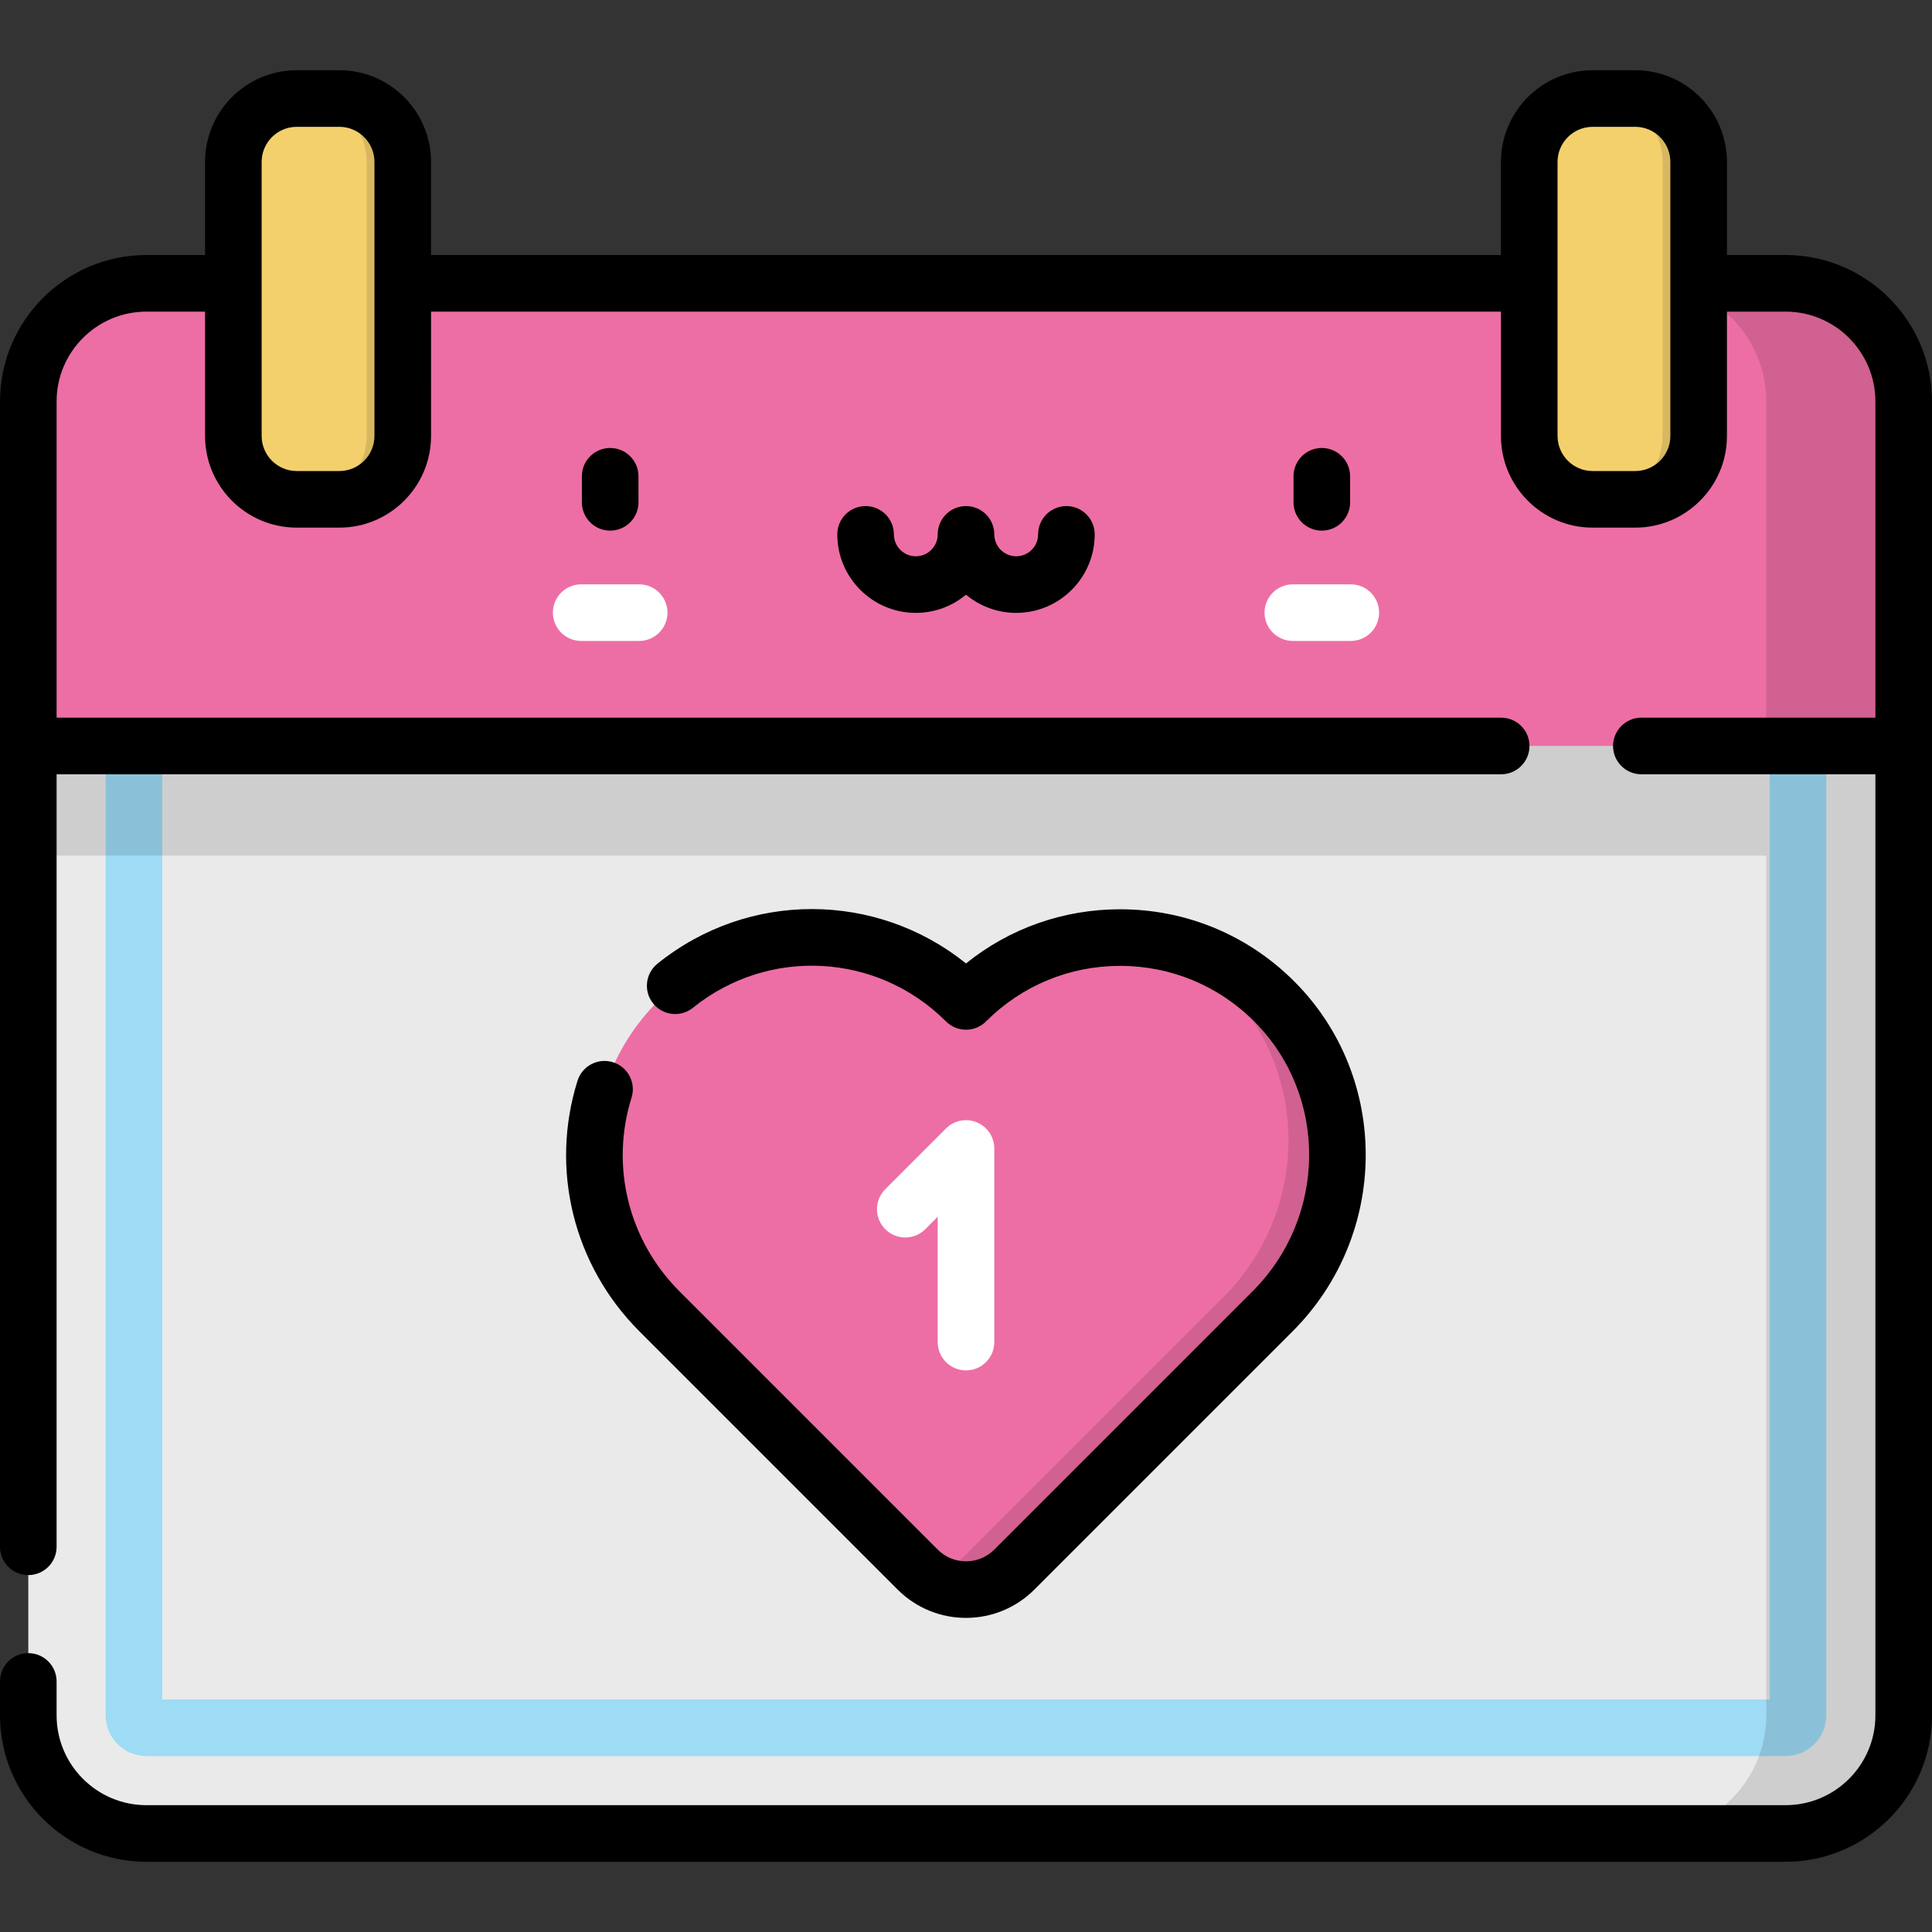 <?xml version="1.0" encoding="iso-8859-1"?>
<!-- Generator: Adobe Illustrator 19.0.0, SVG Export Plug-In . SVG Version: 6.00 Build 0)  -->
<svg version="1.1" id="Capa_1" xmlns="http://www.w3.org/2000/svg" xmlns:xlink="http://www.w3.org/1999/xlink" x="0px" y="0px"
	 viewBox="0 0 512 512" style="enable-background:new 0 0 512 512;" xml:space="preserve">
<rect x="0" y="0" width="512" height="512" fill="#333333" stroke="none"/>
<path style="fill:#EAEAEA;" d="M473.192,75.083H38.808C21.517,75.083,7.5,89.1,7.5,106.391v348.191
	c0,17.291,14.017,31.308,31.308,31.308h434.384c17.291,0,31.308-14.017,31.308-31.308V106.391
	C504.5,89.1,490.483,75.083,473.192,75.083z"/>
<path style="fill:#9EDBF5;" d="M473.192,465.382H38.808c-5.955,0-10.8-4.845-10.8-10.8V106.391c0-5.955,4.845-10.8,10.8-10.8
	h434.384c5.955,0,10.8,4.845,10.8,10.8v348.191C483.992,460.537,479.147,465.382,473.192,465.382z M43.008,450.382h425.983v-339.79
	H43.008V450.382z"/>
<g>
	<path style="fill:#ED6EA4;" d="M473.192,75.083H38.808C21.517,75.083,7.5,89.1,7.5,106.391v91.3h497v-91.3
		C504.5,89.1,490.483,75.083,473.192,75.083z"/>
	<path style="fill:#ED6EA4;" d="M256,265.388c-22.605-22.605-59.286-22.557-81.831,0.145c-22.495,22.652-21.986,59.412,0.587,81.986
		l68.452,68.452c7.064,7.065,18.518,7.065,25.583,0l68.452-68.452c22.573-22.574,23.083-59.334,0.587-81.986
		C315.286,242.831,278.605,242.782,256,265.388z"/>
</g>
<path style="fill:#FFFFFF;" d="M256,363.169c-4.142,0-7.5-3.358-7.5-7.5v-33.205l-3.289,3.289c-2.929,2.929-7.678,2.929-10.606,0
	c-2.929-2.929-2.929-7.678,0-10.607l16.092-16.092c2.145-2.145,5.371-2.786,8.173-1.626c2.803,1.161,4.63,3.896,4.63,6.929v51.312
	C263.5,359.811,260.142,363.169,256,363.169z"/>
<path style="opacity:0.12;enable-background:new    ;" d="M337.831,265.532c-8.821-8.882-19.805-14.296-31.264-16.242
	c6.645,2.839,12.868,6.977,18.276,12.422c22.495,22.651,21.986,59.412-0.587,81.986l-68.452,68.452
	c-3.083,3.083-7.002,4.82-11.027,5.212c7.101,5.633,17.452,5.172,24.015-1.392l68.452-68.452
	C359.817,324.945,360.327,288.184,337.831,265.532z"/>
<g>
	<path style="fill:#FFFFFF;" d="M169.387,169.855h-15.366c-4.142,0-7.5-3.358-7.5-7.5s3.358-7.5,7.5-7.5h15.366
		c4.142,0,7.5,3.358,7.5,7.5S173.529,169.855,169.387,169.855z"/>
	<path style="fill:#FFFFFF;" d="M357.979,169.855h-15.366c-4.142,0-7.5-3.358-7.5-7.5s3.358-7.5,7.5-7.5h15.366
		c4.142,0,7.5,3.358,7.5,7.5S362.121,169.855,357.979,169.855z"/>
</g>
<path style="opacity:0.12;enable-background:new    ;" d="M473.192,75.083h-36.429c17.291,0,31.308,14.017,31.308,31.308v91.3H7.5
	v29.053h460.57v227.838c0,17.291-14.017,31.308-31.308,31.308h36.429c17.291,0,31.308-14.017,31.308-31.308V106.391
	C504.5,89.1,490.483,75.083,473.192,75.083z"/>
<path style="fill:#F4D06D;" d="M89.931,132.329h-11.29c-9.279,0-16.801-7.522-16.801-16.801V42.913
	c0-9.279,7.522-16.801,16.801-16.801h11.29c9.279,0,16.801,7.522,16.801,16.801v72.615
	C106.732,124.807,99.21,132.329,89.931,132.329z"/>
<path style="opacity:0.12;enable-background:new    ;" d="M89.931,26.111H80.37c9.279,0,16.801,7.522,16.801,16.801v72.615
	c0,9.279-7.522,16.801-16.801,16.801h9.561c9.279,0,16.801-7.522,16.801-16.801V42.913C106.732,33.634,99.21,26.111,89.931,26.111z"
	/>
<path style="fill:#F4D06D;" d="M422.069,132.329h11.29c9.279,0,16.801-7.522,16.801-16.801V42.913
	c0-9.279-7.522-16.801-16.801-16.801h-11.29c-9.279,0-16.801,7.522-16.801,16.801v72.615
	C405.268,124.807,412.79,132.329,422.069,132.329z"/>
<path style="opacity:0.12;enable-background:new    ;" d="M433.359,26.111h-9.561c9.279,0,16.801,7.522,16.801,16.801v72.615
	c0,9.279-7.522,16.801-16.801,16.801h9.561c9.279,0,16.801-7.522,16.801-16.801V42.913C450.16,33.634,442.638,26.111,433.359,26.111
	z"/>
<path d="M473.192,67.583H457.66V42.912c0-13.399-10.901-24.301-24.301-24.301h-11.29c-13.4,0-24.302,10.901-24.302,24.301v24.671
	H114.232V42.912c0-13.399-10.901-24.301-24.301-24.301h-11.29c-13.4,0-24.301,10.901-24.301,24.301v24.671H38.808
	C17.409,67.583,0,84.993,0,106.391v303.525c0,4.142,3.358,7.5,7.5,7.5s7.5-3.358,7.5-7.5V205.191h382.827c4.142,0,7.5-3.358,7.5-7.5
	s-3.358-7.5-7.5-7.5H15v-83.8c0-13.128,10.68-23.808,23.808-23.808H54.34v32.944c0,13.4,10.901,24.301,24.301,24.301h11.29
	c13.4,0,24.301-10.901,24.301-24.301V82.583h283.535v32.944c0,13.4,10.902,24.301,24.302,24.301h11.29
	c13.4,0,24.301-10.901,24.301-24.301V82.583h15.532c13.128,0,23.808,10.68,23.808,23.808v83.8h-62.022c-4.142,0-7.5,3.358-7.5,7.5
	s3.358,7.5,7.5,7.5H497v249.391c0,13.128-10.68,23.808-23.808,23.808H38.808C25.68,478.39,15,467.71,15,454.582v-8.985
	c0-4.142-3.358-7.5-7.5-7.5s-7.5,3.358-7.5,7.5v8.985c0,21.399,17.409,38.808,38.808,38.808h434.384
	c21.399,0,38.808-17.409,38.808-38.808V106.391C512,84.993,494.591,67.583,473.192,67.583z M99.232,115.528
	c0,5.129-4.172,9.301-9.301,9.301h-11.29c-5.129,0-9.301-4.172-9.301-9.301V42.912c0-5.128,4.172-9.301,9.301-9.301h11.29
	c5.129,0,9.301,4.172,9.301,9.301V115.528z M442.66,115.528c0,5.129-4.172,9.301-9.301,9.301h-11.29
	c-5.129,0-9.302-4.172-9.302-9.301V42.912c0-5.128,4.173-9.301,9.302-9.301h11.29c5.129,0,9.301,4.172,9.301,9.301V115.528z
	 M275.109,141.617c0,3.201-2.604,5.804-5.804,5.804c-3.201,0-5.805-2.604-5.805-5.804c0-4.142-3.358-7.5-7.5-7.5s-7.5,3.358-7.5,7.5
	c0,3.201-2.604,5.804-5.805,5.804c-3.2,0-5.804-2.604-5.804-5.804c0-4.142-3.358-7.5-7.5-7.5s-7.5,3.358-7.5,7.5
	c0,11.472,9.333,20.804,20.804,20.804c5.055,0,9.696-1.813,13.305-4.822c3.609,3.009,8.25,4.822,13.305,4.822
	c11.472,0,20.804-9.332,20.804-20.804c0-4.142-3.358-7.5-7.5-7.5S275.109,137.475,275.109,141.617z M154.204,126.219v6.902
	c0,4.142,3.358,7.5,7.5,7.5s7.5-3.358,7.5-7.5v-6.902c0-4.142-3.358-7.5-7.5-7.5S154.204,122.077,154.204,126.219z M342.796,126.219
	v6.902c0,4.142,3.358,7.5,7.5,7.5s7.5-3.358,7.5-7.5v-6.902c0-4.142-3.358-7.5-7.5-7.5S342.796,122.077,342.796,126.219z
	 M162.446,281.503c-3.955-1.238-8.161,0.962-9.399,4.914c-7.358,23.482-1.072,48.927,16.406,66.405l68.452,68.452
	c4.989,4.989,11.541,7.483,18.095,7.483c6.553,0,13.106-2.495,18.095-7.483l68.452-68.452c25.603-25.602,25.874-67.131,0.606-92.574
	c-12.315-12.401-28.721-19.248-46.195-19.278h-0.117c-15.036,0-29.295,5.05-40.842,14.351
	c-23.667-19.055-57.649-19.393-81.775,0.075c-3.224,2.601-3.728,7.323-1.127,10.546c2.602,3.224,7.324,3.728,10.547,1.126
	c20.012-16.148,48.838-14.591,67.052,3.622c2.929,2.929,7.678,2.929,10.606,0c9.496-9.496,22.113-14.721,35.539-14.721h0.09
	c13.458,0.023,26.093,5.296,35.578,14.848c19.46,19.595,19.205,51.623-0.569,71.397l-68.452,68.452c-2,2-4.66,3.102-7.488,3.102
	c-2.829,0-5.488-1.102-7.488-3.102l-68.452-68.452c-13.516-13.516-18.382-33.178-12.699-51.313
	C168.599,286.949,166.399,282.741,162.446,281.503z"/>
<g>
</g>
<g>
</g>
<g>
</g>
<g>
</g>
<g>
</g>
<g>
</g>
<g>
</g>
<g>
</g>
<g>
</g>
<g>
</g>
<g>
</g>
<g>
</g>
<g>
</g>
<g>
</g>
<g>
</g>
</svg>
